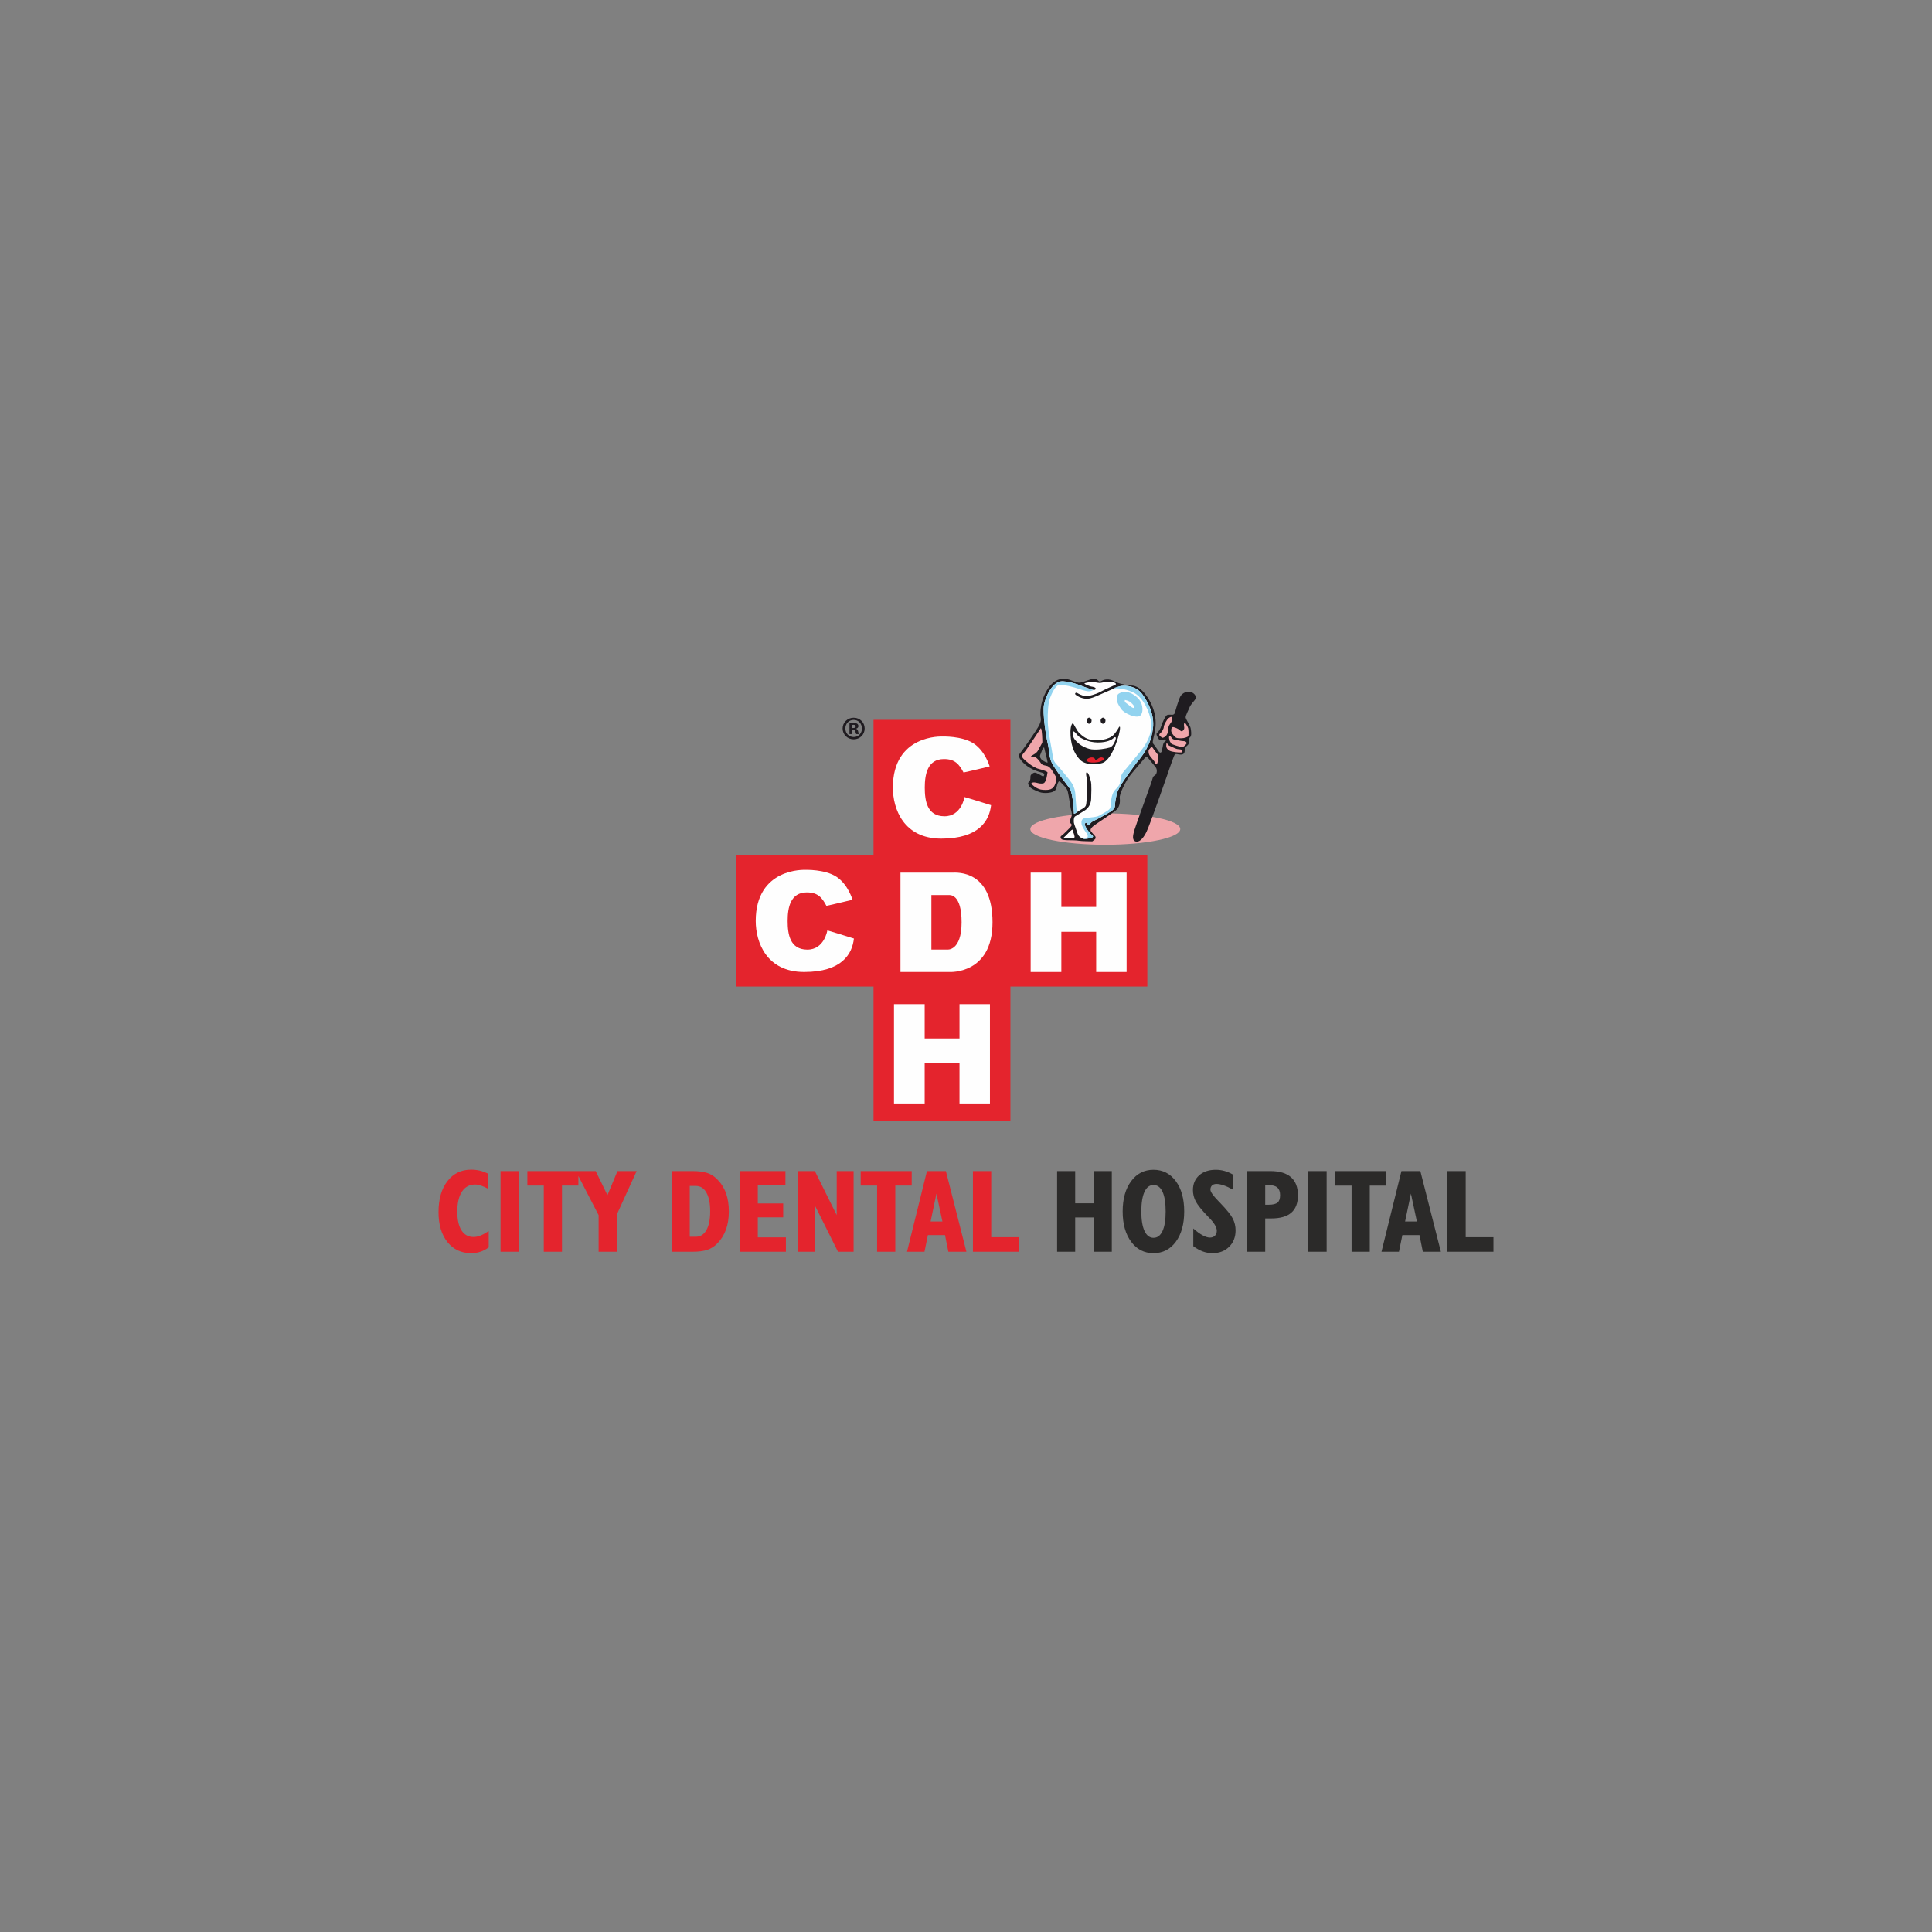 <?xml version="1.0" encoding="UTF-8"?>
<!DOCTYPE svg PUBLIC "-//W3C//DTD SVG 1.1//EN" "http://www.w3.org/Graphics/SVG/1.1/DTD/svg11.dtd">
<!-- Creator: CorelDRAW 2021 (64-Bit) -->
<svg xmlns="http://www.w3.org/2000/svg" xml:space="preserve" width="33.867mm" height="33.867mm" version="1.1" style="shape-rendering:geometricPrecision; text-rendering:geometricPrecision; image-rendering:optimizeQuality; fill-rule:evenodd; clip-rule:evenodd"
viewBox="0 0 3386.66 3386.66"
 xmlns:xlink="http://www.w3.org/1999/xlink"
 xmlns:xodm="http://www.corel.com/coreldraw/odm/2003">
 <rect x="0" y="0" width="3386.66" height="3386.66" fill="#808080" stroke="none"/>
 <defs>
  <style type="text/css">
   <![CDATA[
    .fil1 {fill:#FEFEFE;fill-rule:nonzero}
    .fil9 {fill:#2B2A29;fill-rule:nonzero}
    .fil6 {fill:#FEFBFD;fill-rule:nonzero}
    .fil0 {fill:#E4242D;fill-rule:nonzero}
    .fil7 {fill:#E4212D;fill-rule:nonzero}
    .fil2 {fill:#EFA6AB;fill-rule:nonzero}
    .fil4 {fill:#92D3EF;fill-rule:nonzero}
    .fil5 {fill:#1E1C20;fill-rule:nonzero}
    .fil3 {fill:#1F1C20;fill-rule:nonzero}
    .fil8 {fill:#1F1B20;fill-rule:nonzero}
   ]]>
  </style>
 </defs>
 <g id="Layer_x0020_1">
  <g id="_1357754438640">
   <polygon class="fil0" points="2011.16,1499.32 1771.18,1499.32 1771.18,1261.82 1531.21,1261.82 1531.21,1499.32 1290.4,1499.32 1290.4,1729.33 1531.21,1729.33 1531.21,1965.15 1771.18,1965.15 1771.18,1729.33 2011.16,1729.33 "/>
   <polygon class="fil1" points="1681.93,1760.16 1681.93,1820.35 1620.89,1820.35 1620.89,1760.16 1567.09,1760.16 1567.09,1934.34 1620.88,1934.34 1620.88,1863.89 1681.93,1863.89 1681.93,1934.34 1735.29,1934.34 1735.29,1760.16 "/>
   <polygon class="fil1" points="1921.5,1529.66 1921.5,1589.85 1860.46,1589.85 1860.46,1529.66 1806.65,1529.66 1806.65,1703.83 1860.44,1703.83 1860.44,1633.39 1921.5,1633.39 1921.5,1703.83 1974.85,1703.83 1974.85,1529.66 "/>
   <path class="fil1" d="M1660.81 1664.53l-28.16 0 0 -95.58 29.98 0c2.52,0 22.97,-2.58 22.97,47.79 0,50.38 -24.79,47.79 -24.79,47.79zm8.99 -134.87l-91.35 0 0 174.17 85.81 0c0,0 75.55,4.68 75.55,-87.09 0,-91.77 -62.33,-87.08 -70.01,-87.08z"/>
   <path class="fil1" d="M1734.77 1343.46c0,0 -7.66,-26.86 -28.22,-40.3 -20.55,-13.42 -54.79,-12.06 -54.79,-12.06 0,0 -86.62,-4.37 -86.62,89.63 0,37 18.7,89.35 84.85,89.35 66.16,0 84.24,-31.52 87.27,-58.65 -13.44,-4.38 -46.6,-14.25 -46.6,-14.25 0,0 -5.21,33.97 -35.36,33.71 -30.15,-0.28 -34.26,-26.9 -34.26,-50.31 0,-23.42 4.93,-50.01 33.71,-50.01 19.19,0 26.58,9.06 34.26,23.58 14.53,-3.02 45.76,-10.69 45.76,-10.69z"/>
   <path class="fil1" d="M1494.39 1577.21c0,0 -7.68,-26.86 -28.23,-40.3 -20.55,-13.42 -54.79,-12.06 -54.79,-12.06 0,0 -86.63,-4.38 -86.63,89.62 0,37.01 18.71,89.35 84.86,89.35 66.15,0 84.24,-31.52 87.25,-58.64 -13.43,-4.39 -46.59,-14.26 -46.59,-14.26 0,0 -5.21,33.98 -35.35,33.71 -30.15,-0.27 -34.25,-26.89 -34.25,-50.31 0,-23.41 4.93,-49.99 33.69,-49.99 19.19,0 26.59,9.04 34.27,23.57 14.52,-3.02 45.77,-10.69 45.77,-10.69z"/>
   <path class="fil2" d="M2068.89 1453.31c0,15.2 -58.84,27.51 -131.42,27.51 -72.58,0 -131.42,-12.31 -131.42,-27.51 0,-15.21 58.84,-27.52 131.42,-27.52 72.58,0 131.42,12.31 131.42,27.52z"/>
   <path class="fil3" d="M1882.27 1469.1c-2.01,0.71 -16.92,0.05 -17.68,0 -0.76,-0.05 1.81,-2.51 3.32,-3.72 1.52,-1.23 8.97,-9.69 11.95,-11.09 0,0 2.37,7.81 2.87,9.07 0.51,1.26 1.56,5.05 -0.46,5.74zm-45.88 -132.56c-0.23,1.15 -8.93,-2.72 -11.36,-6 -2.44,-3.28 -2.68,-5.49 -0.82,-9.19 1.86,-3.71 3.25,-11.25 6.04,-11.01 0,0 6.36,25.05 6.14,26.2zm259.63 -112.15c0.93,-2.55 -0.69,-8.1 -7.41,-11 -6.73,-2.9 -16.36,1.03 -19.72,7.77 -3.37,6.72 -8.47,24.45 -9.16,27.59 -0.7,3.13 -3.02,4.31 -5.1,4.18 -2.1,-0.11 -5.92,-0.35 -8.69,0.45 -2.79,0.82 -8.47,13.11 -10.1,18.67 -1.62,5.58 -4.99,10.68 -7.65,12.77 -2.67,2.08 1.28,7.42 2.43,9.74 1.16,2.32 2.55,3.94 7.89,2.2 5.34,-1.74 6.15,1.74 4.06,2.79 -4.29,2.3 -3.95,8.46 -5.8,16.11 -1.87,7.65 -5.92,1.06 -5.92,1.06 0,0 -7.18,-10.68 -9.5,-13.23 -2.33,-2.56 2.78,-16.93 3.48,-23.2 0.69,-6.25 4.64,-27.36 -10.44,-53.32 -15.08,-25.99 -28.98,-25.29 -32.23,-25.29 -3.25,0 -16.47,-1.86 -26.45,-6.28 -12.29,-7.19 -20.87,-4.16 -25.74,-1.39 -4.86,2.79 -4.41,-4.16 -12.07,-4.05 -7.64,0.12 -17.15,5.44 -24.35,6.62 -7.18,1.14 -15.76,-5.81 -25.97,-6.5 -10.2,-0.71 -17.39,1.63 -26.43,11.36 -18.8,23.43 -17.79,49.78 -17.17,54.42 0.62,4.64 1.54,6.81 -1.85,14.38 -3.56,8.2 -31.85,47.94 -34.33,50.56 -2.47,2.63 -2.47,4.34 0,8.97 12.07,18.56 34.94,23.5 38.5,24.59 3.56,1.08 4.33,1.99 4.17,3.55 -0.15,1.55 -0.92,4.02 -3.7,2.33 -2.79,-1.71 -10.05,-5.88 -12.84,-5.88 -2.78,0 -7.42,3.39 -7.58,6.18 -0.14,2.78 0.16,6.49 -1.7,9.09 -1.85,2.58 -3.55,1.44 -1.54,6.84 2.01,5.41 12.37,9.74 19.48,12.21 7.11,2.47 19.64,1.55 24.74,-1.54 5.1,-3.11 3.85,-5.88 6.33,-12.84 2.47,-6.96 4.18,-4.95 6.97,-1.7 2.79,3.25 9.26,7.89 11.13,15.15 1.85,7.27 4.87,29.5 5.8,32.74 0.92,3.26 2.31,6.96 0.23,11.83 -2.09,4.88 -3.02,9.51 -1.16,10.91 1.85,1.39 2.67,2.77 1.05,5.09 -1.64,2.33 -14.16,15.08 -16.82,16.58 -2.67,1.52 -1.98,4.53 0,6.16 1.97,1.61 8.82,1.84 12.98,1.84 4.18,0 13.8,0.12 17.63,0.94 3.83,0.8 23.31,1.03 23.31,1.03 0,0 3.94,-3 4.75,-3.81 0.82,-0.82 1.75,-3.84 0,-5.45 -1.74,-1.63 -6.95,-8.13 -6.95,-8.13 -3.89,-4.72 5.43,-10.67 10.19,-13.91 4.8,-3.25 24.75,-16.54 32.33,-22.27 7.58,-5.71 8.66,-14.68 7.72,-22.25 -0.91,-7.6 9.12,-25.52 13.76,-33.56 4.64,-8.04 29.07,-34.7 30.63,-37.6 1.55,-2.9 4.51,-0.58 5.09,0.53 0.58,1.1 12.06,14.26 14.15,17.52 2.07,3.23 2.07,10.67 -2.09,13.21 -4.17,2.56 -3.01,3.25 -6.49,13.45 -3.48,10.19 -27.14,74.67 -29.45,82.79 -2.33,8.13 -4.4,16.93 1.62,19.48 6.02,2.56 13.22,-3.71 19.47,-16.23 6.27,-12.53 36.54,-99.95 36.54,-99.95 0,0 11.12,-32.82 12.98,-35.6 1.86,-2.79 5.68,-0.35 10.32,-0.35 4.64,0 7.19,-1.73 7.31,-6.73 0.12,-4.98 2.9,-8 5.1,-9.74 2.2,-1.74 3.72,-7.08 2.09,-9.16 -1.62,-2.09 2.66,-4.29 3.71,-6.96 1.05,-2.67 0.46,-8.94 -0.46,-13.68 -0.93,-4.75 -8.01,-15.08 -8.7,-18.44 -0.7,-3.36 5.33,-13.92 6.96,-18.44 1.62,-4.53 9.74,-12.62 10.66,-15.2z"/>
   <path class="fil1" d="M1882.54 1426.4c0,0 -1.34,-35.55 -7.53,-44.36 -6.19,-8.82 -29.23,-37.42 -32.94,-48.87 -3.7,-11.44 -2.62,-18.7 -5.72,-31.23 -3.08,-12.52 -8.96,-52.42 -6.33,-66.32 2.62,-13.93 14.84,-42.68 33.4,-41.45 18.55,1.23 35.24,9.58 41.12,11.3 5.86,1.69 14.07,6.48 16.08,2.15 0.93,-3.23 -7.89,-4.17 -7.89,-4.17 0,0 -14.85,-4.64 -11.12,-5.88 3.7,-1.24 10.96,-2.32 14.07,-2.32 3.08,0 10.2,2.95 15.61,1.4 5.41,-1.55 18.09,-2.94 23.64,0.62 3.73,2.62 -2.45,4.32 -2.45,4.32 0,0 -17.17,7.59 -24.12,11.45 -6.98,3.86 -21.2,8.03 -26.3,7.27 -5.09,-0.78 -12.22,-4.49 -14.07,-5.73 -1.86,-1.24 -5.25,1.24 -2.16,3.55 3.09,2.33 12.98,8.67 24.57,6.19 11.62,-2.47 45.93,-20.72 55.22,-21.95 9.26,-1.24 26.43,0.63 36.63,14.38 10.22,13.76 21.5,36.03 18.87,59.22 -2.64,23.18 -11.14,40.75 -29.22,61.61 -11.61,16.22 -30.39,39.89 -34.1,53.57 -3.01,12.53 -3.24,18.32 -3.48,22.73 -0.7,4.87 -7.89,9.05 -7.89,9.05 0,0 -17.39,10.43 -26.43,14.61 -9.05,4.17 -8.82,6.49 -9.74,7.89 -0.93,1.38 -3.66,1.91 -4.64,-1.86 -0.98,-2.9 -5.22,-0.87 -3.84,3.19 1.41,4.06 7.49,12.58 9.4,14.43 1.91,1.86 6.9,4.87 3.9,6.62 -3.02,1.73 -11.5,2.83 -13.92,2.83 -2.44,0 -10.22,-2.77 -12.3,-9.51 -2.08,-6.72 -5.67,-15.36 -6.32,-18.48 -0.64,-3.13 -0.45,-9.92 1.97,-11.54 2.44,-1.63 13.34,-7.84 18.45,-11.42 5.09,-3.6 9.5,-10.8 9.73,-19.26 0.23,-8.47 1.05,-25.05 -0.58,-31.31 -1.62,-6.26 -4.52,-16.01 -7.3,-15.19 -2.79,0.81 1.04,11.94 1.04,15.77 0,3.83 -0.58,37.8 -2.33,41.99 -1.74,4.16 -4.86,5.32 -9.96,8.23 -5.1,2.9 -7.55,6.02 -11.02,6.48z"/>
   <path class="fil4" d="M1953.1 1206.63c-5.86,0.32 9.94,-3.91 12.52,-4.26 9.26,-1.24 26.43,0.63 36.64,14.38 10.2,13.76 21.49,36.03 18.87,59.21 -2.65,23.19 -11.15,40.76 -29.24,61.63 -11.6,16.22 -30.38,39.89 -34.08,53.56 -3.03,12.53 -3.26,18.32 -3.49,22.73 -0.69,4.88 -7.88,9.04 -7.88,9.04 0,0 -17.4,10.44 -26.44,14.62 -9.04,4.18 -8.82,6.49 -9.74,7.88 -0.92,1.39 -3.66,1.92 -4.64,-1.85 -0.98,-2.9 -5.22,-0.87 -3.84,3.18 1.41,4.07 7.49,12.59 9.4,14.44 1.91,1.86 6.9,4.87 3.9,6.61 -3.02,1.75 -11.49,2.84 -13.92,2.84 -1.07,0 -3.13,-0.51 -5.29,-1.68 0,0 7.2,0.74 9.75,-0.81 2.55,-1.54 0.15,-6.17 -1.85,-8.81 -2.02,-2.64 -7.46,-11.3 -7.9,-15 -0.46,-3.71 -0.31,-8.04 4.04,-9.74 4.32,-1.69 21.01,-1.24 27.51,-5.1 6.49,-3.86 14.69,-8.2 17.01,-10.67 2.32,-2.47 3.39,-6.49 3.09,-11.44 -0.31,-4.95 2.01,-16.39 5.87,-21.18 3.86,-4.8 10.2,-9.59 10.36,-15.93 0.15,-6.33 2.01,-12.84 4.17,-15.46 2.17,-2.63 30.93,-36.95 35.26,-42.97 4.33,-6.05 19.48,-27.68 13.76,-51.35 -5.71,-23.64 -17.32,-40.04 -29.23,-46.08 -11.9,-6.03 -24.69,-8.32 -34.61,-7.79z"/>
   <path class="fil4" d="M1916.58 1209.33c-3.44,-0.35 -8.23,-2.76 -12.04,-3.86 -5.88,-1.72 -22.59,-10.07 -41.13,-11.3 -18.55,-1.23 -30.77,27.52 -33.39,41.45 -2.63,13.9 3.25,53.8 6.33,66.32 3.1,12.53 2.02,19.79 5.72,31.23 3.71,11.45 26.75,40.05 32.94,48.87 6.19,8.81 7.53,44.36 7.53,44.36 1.81,-0.23 3.33,-1.19 5.1,-2.46 0,0 -2.12,-20.26 -2.44,-29.16 -0.3,-8.88 -2.31,-14.53 -5.1,-19.86 -2.78,-5.34 -18.09,-23.35 -23.41,-29.84 -5.34,-6.49 -9.75,-7.98 -11.22,-19.71 -1.46,-11.76 -8.74,-44.15 -8.74,-59.68 -0.46,-15.77 0.47,-32.71 3.71,-41.75 3.26,-9.05 10.21,-22.96 16.7,-23.65 6.5,-0.7 26.21,4.39 33.87,7.17 0,0 11.37,4.06 16.76,4.3 5.38,0.23 8.81,-2.43 8.81,-2.43z"/>
   <path class="fil4" d="M1988.01 1240.84c-2.22,1.34 -7.73,-3.68 -11.14,-6.38 -3.42,-2.68 -6.1,-3.43 -5.05,-7.44 0,0 6.98,1.04 10.84,4.76 3.87,3.71 7.59,7.73 5.35,9.06zm7.28 -16.5c-20.96,-20.48 -35.36,-7.56 -35.36,-7.56 -5.65,8.02 -0.74,17.38 5.36,25.98 6.08,8.63 25.99,16.35 32.53,12.34 6.53,-4.01 7.28,-19.61 -2.53,-30.76z"/>
   <path class="fil2" d="M2025.9 1339.7c0,0 -0.62,-2.27 -2.63,-5.25 -2.01,-2.96 -6.97,-8.02 -8.46,-10.81 -1.48,-2.79 -2.36,-8.29 -0.44,-10.04 1.93,-1.74 3.49,-4.36 4.29,-4.27 0.77,0.09 2.35,1.66 3.22,3.33 0.88,1.65 7.14,9.23 7.77,10.29 0.61,1.03 1.21,4.26 0.61,7.75 -0.61,3.5 -1.49,10.57 -4.36,9z"/>
   <path class="fil2" d="M2047.98 1259.24c0,0 4.8,-3.74 5.67,-2.27 0.88,1.49 1.39,6.38 -1.05,9.78 -2.44,3.4 -4.28,5.58 -4.62,9.77 -0.35,4.19 -0.52,11.34 -6.11,15.11 -5.59,3.74 -6.12,0 -6.72,0 -0.61,0 -5.07,-3.33 -1.75,-5.85 3.32,-2.55 6.64,-8.3 6.64,-11.7 0,-3.41 6.03,-13.5 7.94,-14.84z"/>
   <path class="fil2" d="M2075.47 1272.51c0,0 -0.45,-5.85 1.22,-5.5 1.65,0.35 5.41,7.24 6.11,9.69 0.69,2.45 0.96,12.74 0,13.95 -0.96,1.24 -6.55,3.5 -11.7,3.5 -5.15,0 -8.99,0.35 -11.87,-2.79 -2.88,-3.15 -6.2,-6.72 -6.2,-10.78 0,-4.06 0.97,-6.5 3.93,-5.98 2.98,0.54 9.45,3.41 11.27,5.4 1.83,2.02 3.57,2.63 5.57,0.58 2.01,-2.05 2.71,-3.71 1.67,-8.07z"/>
   <path class="fil2" d="M2050.5 1299.16c0,0 -2.94,-8.66 0,-8.81 2.93,-0.16 2.62,5.25 7.72,6.03 5.11,0.77 12.52,2.78 16.53,2.78 4.03,0 6.36,2.93 4.81,4.79 -1.55,1.85 -4.18,5.8 -8.51,5.37 -4.33,-0.42 -17.01,-4.44 -18.02,-5.99 -1,-1.55 -2.53,-4.17 -2.53,-4.17z"/>
   <path class="fil2" d="M2072.27 1315.15c0,0 1.57,3.59 -2,3.89 -3.58,0.29 -16.33,-0.69 -20.43,-3.28 -4.11,-2.62 -5.51,-5 -5.51,-8.2 0,-3.21 0.15,-4.78 1.19,-4.62 1.05,0.15 0.97,2.9 4.25,4.24 3.28,1.34 10.28,5.07 13.33,5.74 3.07,0.67 8.84,0.44 9.17,2.23z"/>
   <path class="fil2" d="M1824.56 1276.34c0,0 -25.62,39.2 -30,43.58 -4.37,4.37 -2.68,7.77 -1.15,9.46 1.5,1.7 16.25,16.08 28.12,18.67 9.65,2.5 14.82,4.82 14.65,5.98 -0.19,1.16 -1.95,17.59 -6.97,18.93 -5,1.34 -8.66,0 -13.29,-1.08 -4.66,-1.07 -9.21,0.19 -7.7,2.24 1.53,2.05 9.66,9.91 19.92,10.44 10.26,0.55 18.22,0.55 22.06,-11.69 1.79,-5.17 2.41,-9.28 -0.53,-13.4 -2.96,-4.1 -7.59,-15.71 -15.09,-17.04 -7.51,-1.35 -8.58,-2.52 -10.02,-4.75 -1.41,-2.22 -7.32,-10.62 -11.33,-10.71 -4.02,-0.09 -7.85,-0.18 -4.82,-2.23 3.03,-2.06 8.85,-4.29 11.43,-9.74 2.59,-5.45 7.32,-12.41 7.32,-14.28 0,-1.88 -0.28,-21.79 -2.6,-24.38z"/>
   <path class="fil3" d="M1937.86 1263.37c0,2.95 -1.93,5.33 -4.3,5.33 -2.36,0 -4.28,-2.38 -4.28,-5.33 0,-2.95 1.92,-5.34 4.28,-5.34 2.37,0 4.3,2.39 4.3,5.34z"/>
   <path class="fil3" d="M1913.5 1263.37c0,2.95 -1.91,5.33 -4.29,5.33 -2.37,0 -4.29,-2.38 -4.29,-5.33 0,-2.95 1.92,-5.34 4.29,-5.34 2.38,0 4.29,2.39 4.29,5.34z"/>
   <path class="fil5" d="M1921.82 1297.72c0,0 22.23,0.4 31.37,-10.78 9.14,-11.18 7.5,-12.82 9.41,-13.09 1.92,-0.27 -0.27,11.86 -3.15,20.32 -2.85,8.47 -10.07,32.74 -24.26,42.15 -5.46,3.27 -30.68,7.09 -42,-4.51 -11.32,-11.59 -16.93,-28.23 -16.78,-49.78 0.28,-9.67 2.73,-14.04 4.23,-14.04 1.5,0 6.54,12.68 11.45,17.19 4.91,4.49 13.23,13.08 29.73,12.54z"/>
   <path class="fil6" d="M1881.59 1292.13c0,0 -2.72,-7.23 0,-10.24 4.09,1.77 5.33,5.33 8.46,8.33 3.14,3.01 17.19,11.32 34.37,11.32 17.19,0 24.82,-5.18 27.68,-7.91 2.87,-2.73 4.37,-1.09 3.81,1.22 -0.54,2.32 -3.95,13.51 -10.76,15.56 -6.83,2.04 -20.87,4.36 -31.65,3.13 -10.76,-1.23 -26.86,-10.09 -31.91,-21.41z"/>
   <path class="fil7" d="M1925.1 1335.9c4.66,-0.79 5.72,-2.3 8.46,-3.16 2.74,-0.84 2.45,-4.47 -2.33,-5.04 -4.76,-0.56 -7.91,3.98 -9.95,4.94 -2.04,0.96 -0.41,-4.52 -6.82,-4.93 -6.41,-0.4 -10.64,4.93 -10.64,4.93 0,0 3.14,6.41 21.28,3.26z"/>
   <path class="fil1" d="M1882.27 1469.1c-2.01,0.71 -16.92,0.05 -17.68,0 -0.76,-0.05 1.81,-2.51 3.32,-3.72 1.52,-1.23 8.97,-9.69 11.95,-11.09 0,0 2.37,7.81 2.87,9.07 0.51,1.26 1.56,5.05 -0.46,5.74z"/>
   <path class="fil8" d="M1493.56 1276.15l2.07 0c2.41,0 4.36,-0.8 4.36,-2.75 0,-1.73 -1.26,-2.87 -4.02,-2.87 -1.15,0 -1.95,0.12 -2.41,0.23l0 5.39zm-0.11 10.68l-4.37 0 0 -18.82c1.73,-0.35 4.14,-0.58 7.24,-0.58 3.56,0 5.16,0.58 6.54,1.38 1.04,0.8 1.84,2.29 1.84,4.13 0,2.07 -1.61,3.68 -3.9,4.37l0 0.23c1.84,0.68 2.87,2.06 3.44,4.59 0.57,2.86 0.92,4.01 1.37,4.7l-4.7 0c-0.58,-0.69 -0.92,-2.41 -1.49,-4.59 -0.35,-2.07 -1.5,-2.99 -3.9,-2.99l-2.07 0 0 7.58zm-11.59 -9.87c0,8.38 6.2,15.03 14.69,15.03 8.26,0 14.35,-6.65 14.35,-14.92 0,-8.38 -6.09,-15.14 -14.46,-15.14 -8.38,0 -14.58,6.76 -14.58,15.03zm33.85 0c0,10.67 -8.37,19.05 -19.27,19.05 -10.79,0 -19.4,-8.38 -19.4,-19.05 0,-10.45 8.61,-18.82 19.4,-18.82 10.9,0 19.27,8.37 19.27,18.82z"/>
   <path class="fil0" d="M856.7 2186.52c-4.73,3.48 -9.56,6.07 -14.53,7.69 -4.93,1.66 -10.39,2.49 -16.32,2.49 -17.32,0 -31.19,-6.52 -41.58,-19.56 -10.39,-13.05 -15.56,-30.47 -15.56,-52.31 0,-22.71 5.17,-40.82 15.56,-54.28 10.39,-13.49 24.26,-20.22 41.58,-20.22 5.52,0 10.74,0.62 15.67,1.83 4.93,1.21 9.76,3.07 14.55,5.56l0 26.35c-4.38,-2.45 -8.55,-4.34 -12.52,-5.65 -3.97,-1.35 -7.56,-2 -10.69,-2 -9.91,0 -17.61,4.13 -23.05,12.38 -5.45,8.25 -8.18,19.95 -8.18,35.03 0,14.38 2.48,25.39 7.42,33.02 4.97,7.66 12.01,11.49 21.18,11.49 3.69,0 7.52,-0.76 11.49,-2.28 4.01,-1.52 8.97,-4.21 14.98,-8.08l0 28.54zm20.73 7.69l0 -141.39 32.09 0 0 141.39 -32.09 0zm75.81 0l0 -115.93 -28.78 0 0 -25.46 89.44 0 0 25.46 -28.78 0 0 115.93 -31.88 0zm96.1 0l0 -64.18 -39.96 -77.21 34.81 0 20.63 42.23 17.6 -42.23 33.58 0 -34.58 75.8 0 65.59 -32.08 0zm159.75 -115.31l0 89.03 10.8 0c7.87,0 14.01,-3.9 18.39,-11.67 4.42,-7.8 6.62,-18.74 6.62,-32.81 0,-14.16 -2.2,-25.09 -6.62,-32.89 -4.38,-7.76 -10.52,-11.66 -18.39,-11.66l-10.8 0zm-31.67 115.31l0 -141.39 36.22 0c10.77,0 19.46,1.1 26.13,3.34 6.62,2.21 12.42,5.9 17.31,11.01 6.94,6.87 12.12,14.94 15.5,24.26 3.35,9.28 5.03,19.97 5.03,32.02 0,12.07 -1.68,22.8 -5.1,32.16 -3.42,9.35 -8.52,17.49 -15.43,24.35 -4.89,5.04 -10.69,8.7 -17.31,10.91 -6.67,2.24 -15.36,3.34 -26.13,3.34l-36.22 0zm119.28 0l0 -141.39 80.11 0 0 24.84 -48.44 0 0 31.88 44.51 0 0 24.43 -44.51 0 0 34.99 49.27 0 0 25.25 -80.94 0zm102.1 0l0 -141.39 29.6 0 38.3 77.21 0 -77.21 29.6 0 0 141.39 -27.36 0 -40.33 -80.74 0 80.74 -29.81 0zm138.7 0l0 -115.93 -28.78 0 0 -25.46 89.44 0 0 25.46 -28.78 0 0 115.93 -31.88 0zm93.78 -53l20.71 0 -10.49 -48.89 -10.22 48.89zm-41.37 53l34.99 -141.39 33.16 0 35.99 141.39 -31.64 0 -5.87 -29.18 -30.02 0 -5.97 29.18 -30.64 0zm115.56 0l0 -141.39 32.08 0 0 115.93 48.66 0 0 25.46 -80.74 0z"/>
   <path class="fil9" d="M1853.04 2194.21l0 -141.39 31.68 0 0 56.51 32.51 0 0 -56.51 31.67 0 0 141.39 -31.67 0 0 -60.04 -32.51 0 0 60.04 -31.68 0zm147.61 -70.55c0,14.76 1.87,26.15 5.57,34.15 3.72,7.97 8.96,11.97 15.76,11.97 6.87,0 12.15,-3.96 15.81,-11.87 3.69,-7.93 5.51,-19.35 5.51,-34.25 0,-15.09 -1.82,-26.61 -5.45,-34.55 -3.65,-7.9 -8.94,-11.86 -15.87,-11.86 -6.87,0 -12.15,4 -15.8,11.97 -3.69,8 -5.53,19.49 -5.53,34.44zm-32.71 -0.04c0,-22.12 4.98,-39.82 14.88,-53.1 9.9,-13.32 22.95,-19.98 39.13,-19.98 16.21,0 29.26,6.62 39.09,19.88 9.84,13.21 14.77,30.95 14.77,53.2 0,22.15 -4.93,39.89 -14.77,53.17 -9.83,13.28 -22.88,19.91 -39.09,19.91 -16.18,0 -29.23,-6.66 -39.13,-20.01 -9.9,-13.35 -14.88,-31.02 -14.88,-53.07zm123.81 60.86l0 -31.05c5.83,5.21 11.25,9.18 16.15,11.87 4.93,2.73 9.25,4.07 13.04,4.07 3.63,0 6.52,-1.07 8.73,-3.24 2.18,-2.18 3.28,-5.11 3.28,-8.8 0,-6 -4.55,-13.7 -13.7,-23.02 -0.62,-0.58 -1.1,-1.06 -1.41,-1.41 -11.29,-11.7 -18.53,-20.7 -21.81,-26.99 -3.28,-6.24 -4.9,-12.86 -4.9,-19.8 0,-10.77 3.66,-19.39 10.97,-25.88 7.32,-6.45 17.04,-9.69 29.16,-9.69 5.13,0 10.18,0.69 15.07,2.04 4.94,1.34 9.84,3.44 14.78,6.27l0 26.47c-5.8,-3.28 -11.15,-5.77 -16.01,-7.42 -4.91,-1.69 -9.15,-2.52 -12.7,-2.52 -3.38,0 -6.01,0.9 -7.83,2.66 -1.87,1.79 -2.8,4.24 -2.8,7.32 0,3.75 4.55,10.31 13.63,19.66 1.48,1.49 2.59,2.62 3.31,3.45 11.56,11.98 18.98,21.18 22.26,27.64 3.27,6.42 4.9,13.28 4.9,20.57 0,11.79 -3.77,21.42 -11.32,28.84 -7.56,7.46 -17.29,11.18 -29.23,11.18 -5.79,0 -11.42,-1 -16.83,-2.97 -5.46,-2 -11.01,-5.07 -16.74,-9.25zm126.08 -72.66l6.07 0c7.42,0 12.59,-1.28 15.57,-3.8 2.96,-2.52 4.45,-6.86 4.45,-12.97 0,-6 -1.59,-10.46 -4.8,-13.32 -3.21,-2.87 -8.21,-4.28 -15.01,-4.28l-6.28 0 0 34.37zm-31.67 82.39l0 -141.39 40.57 0c16.01,0 28.09,3.58 36.24,10.72 8.13,7.15 12.21,17.71 12.21,31.75 0,13.59 -3.87,23.78 -11.6,30.47 -7.76,6.73 -19.46,10.07 -35.12,10.07l-10.63 0 0 58.38 -31.67 0zm107.27 0l0 -141.39 32.09 0 0 141.39 -32.09 0zm75.8 0l0 -115.93 -28.77 0 0 -25.46 89.43 0 0 25.46 -28.78 0 0 115.93 -31.88 0zm93.79 -53l20.7 0 -10.49 -48.89 -10.21 48.89zm-41.37 53l34.99 -141.39 33.16 0 35.98 141.39 -31.64 0 -5.87 -29.18 -30.02 0 -5.96 29.18 -30.64 0zm115.55 0l0 -141.39 32.09 0 0 115.93 48.65 0 0 25.46 -80.74 0z"/>
  </g>
 </g>
</svg>
